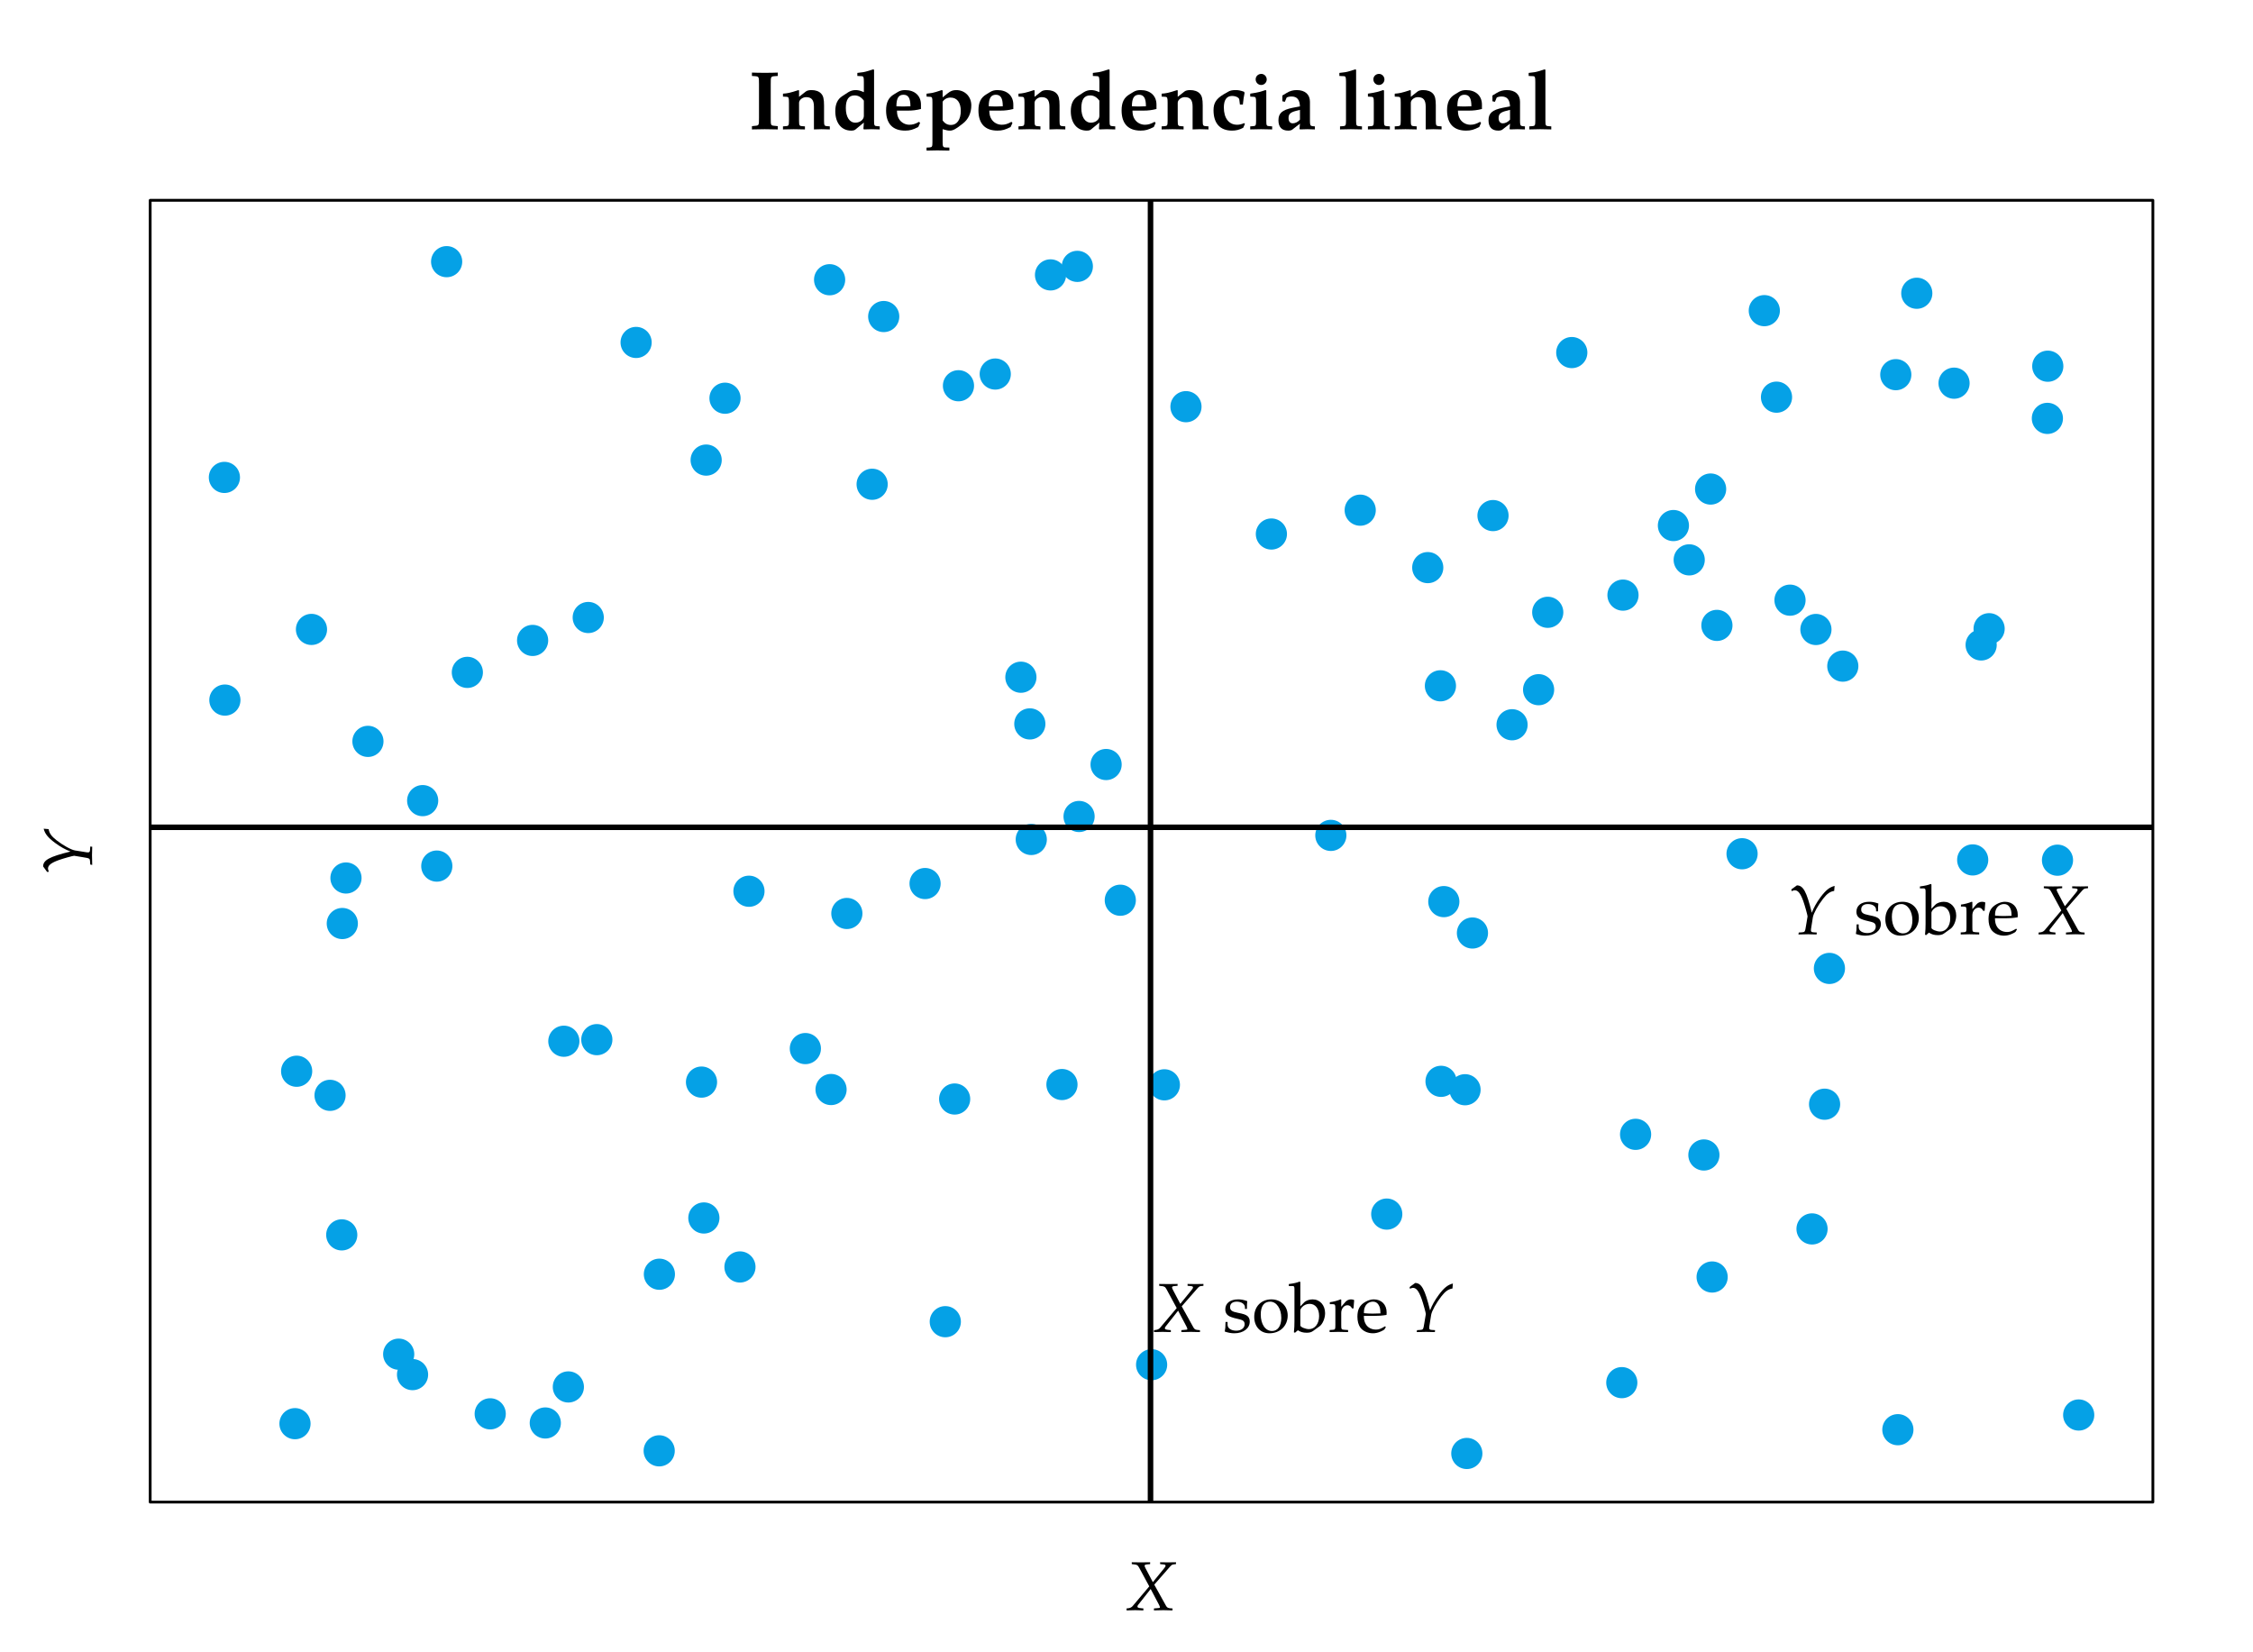 <?xml version="1.0" encoding="UTF-8"?>
<svg xmlns="http://www.w3.org/2000/svg" xmlns:xlink="http://www.w3.org/1999/xlink" width="324pt" height="237.6pt" viewBox="0 0 324 237.6" version="1.1">
<defs>
<g>
<symbol overflow="visible" id="glyph0-0">
<path style="stroke:none;" d=""/>
</symbol>
<symbol overflow="visible" id="glyph0-1">
<path style="stroke:none;" d="M 4.188 0.031 L 4.188 -0.438 L 3.734 -0.484 C 3.172 -0.531 3.172 -0.547 3.172 -1.609 L 3.172 -6.484 C 3.172 -7.547 3.172 -7.578 3.734 -7.625 L 4.188 -7.656 L 4.188 -8.141 C 3.562 -8.109 2.938 -8.109 2.312 -8.109 C 1.703 -8.109 1.094 -8.109 0.469 -8.141 L 0.469 -7.656 L 0.906 -7.625 C 1.469 -7.578 1.484 -7.547 1.484 -6.484 L 1.484 -1.609 C 1.484 -0.547 1.469 -0.531 0.906 -0.484 L 0.469 -0.438 L 0.469 0.031 C 1.094 0.016 1.703 0 2.312 0 C 2.938 0 3.562 0.016 4.188 0.031 Z M 4.188 0.031 "/>
</symbol>
<symbol overflow="visible" id="glyph0-2">
<path style="stroke:none;" d="M 7.016 0.031 L 7.016 -0.406 L 6.625 -0.438 C 6.25 -0.453 6.188 -0.547 6.188 -1.188 L 6.188 -3.422 C 6.188 -4.344 6.078 -4.797 5.766 -5.125 C 5.469 -5.453 4.969 -5.625 4.391 -5.625 C 4.031 -5.625 3.734 -5.562 3.547 -5.406 L 2.594 -4.656 L 2.594 -5.562 L 2.516 -5.625 C 1.281 -5.219 0.938 -5.156 0.281 -5.109 L 0.281 -4.688 L 0.828 -4.656 C 1.094 -4.625 1.141 -4.516 1.141 -3.812 L 1.141 -1.188 C 1.141 -0.547 1.078 -0.453 0.703 -0.438 L 0.281 -0.406 L 0.281 0.031 C 0.797 0.016 1.312 0 1.828 0 C 2.359 0 2.906 0.016 3.438 0.031 L 3.438 -0.406 L 3.031 -0.438 C 2.656 -0.453 2.594 -0.547 2.594 -1.188 L 2.594 -3.797 C 2.594 -4.203 3.078 -4.609 3.609 -4.609 C 4.406 -4.609 4.734 -4.188 4.734 -3.234 L 4.734 0.031 C 5.094 0.016 5.453 0 5.812 0 C 6.219 0 6.609 0.016 7.016 0.031 Z M 7.016 0.031 "/>
</symbol>
<symbol overflow="visible" id="glyph0-3">
<path style="stroke:none;" d="M 6.891 0.031 L 6.891 -0.406 L 6.5 -0.438 C 6.125 -0.453 6.078 -0.547 6.078 -1.188 L 6.078 -8.531 L 5.969 -8.609 L 5.109 -8.344 C 4.766 -8.234 4.359 -8.156 3.672 -8.094 L 3.672 -7.656 L 4.297 -7.625 C 4.562 -7.609 4.609 -7.5 4.609 -6.797 L 4.609 -5.328 L 4.375 -5.422 C 4.047 -5.562 3.719 -5.625 3.422 -5.625 C 3.031 -5.625 2.688 -5.516 2.359 -5.312 L 1.5 -4.75 C 0.828 -4.312 0.5 -3.625 0.5 -2.594 C 0.5 -0.891 1.391 0.203 2.781 0.203 C 3.062 0.203 3.25 0.156 3.375 0.062 L 4.609 -0.953 L 4.547 -0.062 L 4.609 0.031 C 4.969 0.016 5.328 0 5.688 0 C 6.094 0 6.484 0.016 6.891 0.031 Z M 4.609 -1.906 C 4.609 -1.375 4.047 -0.938 3.391 -0.938 C 2.547 -0.938 2.016 -1.75 2.016 -3.047 C 2.016 -4.25 2.422 -4.859 3.281 -4.859 C 3.797 -4.859 4.219 -4.625 4.609 -4.109 Z M 4.609 -1.906 "/>
</symbol>
<symbol overflow="visible" id="glyph0-4">
<path style="stroke:none;" d="M 5.516 -2.906 L 5.516 -3.531 C 5.516 -4.812 4.625 -5.625 3.234 -5.625 C 2.828 -5.625 2.516 -5.547 2.203 -5.359 L 1.641 -5.016 C 0.844 -4.547 0.5 -3.844 0.5 -2.703 C 0.5 -0.797 1.453 0.203 3.234 0.203 C 3.938 0.203 4.344 0.078 5.125 -0.312 L 5.391 -0.891 L 5.25 -1.062 C 4.688 -0.75 4.328 -0.641 3.844 -0.641 C 3.234 -0.641 2.656 -0.969 2.359 -1.469 C 2.156 -1.812 2.078 -2.094 2.062 -2.672 L 3.625 -2.672 C 4.297 -2.672 4.828 -2.734 5.516 -2.906 Z M 4 -3.297 C 4 -3.297 3.375 -3.266 2.984 -3.266 C 2.75 -3.266 3.047 -3.266 2.359 -3.281 L 1.984 -3.297 C 1.984 -4.484 2.312 -4.953 3 -4.953 C 3.688 -4.953 4 -4.484 4 -3.297 Z M 4 -3.297 "/>
</symbol>
<symbol overflow="visible" id="glyph0-5">
<path style="stroke:none;" d="M 6.781 -3.422 C 6.781 -4.688 5.859 -5.625 4.609 -5.625 C 4.141 -5.625 3.797 -5.5 3.375 -5.156 L 2.656 -4.578 L 2.656 -5.562 L 2.531 -5.625 L 1.703 -5.359 C 1.297 -5.234 1.094 -5.188 0.484 -5.125 L 0.344 -5.109 L 0.344 -4.688 L 0.891 -4.656 C 1.156 -4.625 1.188 -4.516 1.188 -3.812 L 1.188 1.859 C 1.188 2.5 1.141 2.594 0.766 2.625 L 0.344 2.641 L 0.344 3.078 C 0.859 3.062 1.375 3.047 1.891 3.047 C 2.469 3.047 3.047 3.062 3.625 3.078 L 3.625 2.641 L 3.078 2.625 C 2.719 2.609 2.656 2.5 2.656 1.859 L 2.656 0 C 3.234 0.172 3.438 0.203 3.719 0.203 C 4.125 0.203 4.547 -0.016 5.359 -0.656 C 5.422 -0.703 5.5 -0.766 5.562 -0.812 C 6.344 -1.406 6.781 -2.344 6.781 -3.422 Z M 5.266 -2.641 C 5.266 -1.406 4.734 -0.609 3.859 -0.609 C 3.359 -0.609 2.969 -0.812 2.656 -1.266 L 2.656 -3.953 C 2.922 -4.344 3.312 -4.547 3.797 -4.547 C 4.719 -4.547 5.266 -3.844 5.266 -2.641 Z M 5.266 -2.641 "/>
</symbol>
<symbol overflow="visible" id="glyph0-6">
<path style="stroke:none;" d="M 4.953 -0.75 L 4.844 -0.875 C 4.438 -0.703 4.172 -0.641 3.828 -0.641 C 2.641 -0.641 1.922 -1.594 1.922 -3.125 C 1.922 -4.203 2.328 -4.781 3.094 -4.781 C 3.641 -4.781 4.109 -4.547 4.141 -4.266 L 4.234 -3.547 L 4.656 -3.547 C 4.734 -4.312 4.797 -4.703 4.906 -5.234 L 4.812 -5.391 C 4.266 -5.578 4.016 -5.625 3.578 -5.625 C 3.125 -5.625 2.797 -5.547 2.516 -5.375 L 1.891 -5.016 C 0.828 -4.375 0.438 -3.781 0.438 -2.734 C 0.438 -0.844 1.375 0.203 3.094 0.203 C 3.688 0.203 4.141 0.094 4.703 -0.203 Z M 4.953 -0.75 "/>
</symbol>
<symbol overflow="visible" id="glyph0-7">
<path style="stroke:none;" d="M 3.562 0.031 L 3.562 -0.406 L 3.141 -0.438 C 2.766 -0.453 2.719 -0.547 2.719 -1.188 L 2.719 -5.562 L 2.594 -5.625 C 2.594 -5.625 2.094 -5.453 1.75 -5.359 C 1.297 -5.25 1.094 -5.219 0.578 -5.141 L 0.406 -5.109 L 0.406 -4.688 L 0.938 -4.656 C 1.219 -4.625 1.25 -4.516 1.25 -3.812 L 1.25 -1.188 C 1.25 -0.547 1.188 -0.453 0.828 -0.438 L 0.406 -0.406 L 0.406 0.031 C 0.922 0.016 1.438 0 1.953 0 C 2.484 0 3.031 0.016 3.562 0.031 Z M 2.781 -7.156 C 2.781 -7.594 2.422 -7.953 2 -7.953 C 1.547 -7.953 1.188 -7.609 1.188 -7.172 C 1.188 -6.719 1.547 -6.359 1.984 -6.359 C 2.422 -6.359 2.781 -6.719 2.781 -7.156 Z M 2.781 -7.156 "/>
</symbol>
<symbol overflow="visible" id="glyph0-8">
<path style="stroke:none;" d="M 5.719 0.031 L 5.719 -0.406 L 5.359 -0.438 C 5.078 -0.469 5.016 -0.609 5.016 -1.172 L 5.016 -3.938 C 5.016 -5 4.312 -5.625 3.109 -5.625 C 2.594 -5.625 2.125 -5.5 1.672 -5.219 L 1.047 -4.844 L 1.047 -4.016 L 1.406 -3.938 L 1.656 -4.531 C 1.703 -4.609 2.031 -4.703 2.359 -4.703 C 3.156 -4.703 3.531 -4.266 3.578 -3.281 L 2.516 -3.078 C 1.016 -2.766 0.484 -2.297 0.484 -1.281 C 0.484 -0.312 0.969 0.203 1.875 0.203 C 2.156 0.203 2.344 0.156 2.469 0.062 L 3.578 -0.797 L 3.516 -0.062 L 3.578 0.031 C 3.938 0.016 4.297 0 4.656 0 C 5.016 0 5.359 0.016 5.719 0.031 Z M 3.578 -1.375 C 3.328 -1.062 2.906 -0.844 2.547 -0.844 C 2.156 -0.844 1.938 -1.125 1.938 -1.594 C 1.938 -2.172 2.188 -2.422 3.031 -2.641 L 3.578 -2.781 Z M 3.578 -1.375 "/>
</symbol>
<symbol overflow="visible" id="glyph0-9">
<path style="stroke:none;" d="M 3.531 0.031 L 3.531 -0.406 L 3.125 -0.438 C 2.75 -0.453 2.688 -0.547 2.688 -1.188 L 2.688 -8.531 L 2.594 -8.609 L 1.734 -8.344 C 1.391 -8.234 0.984 -8.156 0.281 -8.094 L 0.281 -7.656 L 0.922 -7.625 C 1.188 -7.609 1.234 -7.5 1.234 -6.797 L 1.234 -1.188 C 1.234 -0.547 1.172 -0.453 0.797 -0.438 L 0.375 -0.406 L 0.375 0.031 C 0.891 0.016 1.406 0 1.922 0 C 2.469 0 3 0.016 3.531 0.031 Z M 3.531 0.031 "/>
</symbol>
<symbol overflow="visible" id="glyph1-0">
<path style="stroke:none;" d=""/>
</symbol>
<symbol overflow="visible" id="glyph1-1">
<path style="stroke:none;" d="M 7.312 -6.625 L 7.312 -6.891 L 6.188 -6.875 L 5.031 -6.891 L 5.031 -6.625 L 5.359 -6.594 C 5.688 -6.578 5.812 -6.531 5.812 -6.406 C 5.812 -6.297 5.766 -6.203 5.578 -5.984 L 3.984 -4.031 L 2.938 -6.016 C 2.844 -6.203 2.797 -6.312 2.797 -6.406 C 2.797 -6.516 2.938 -6.578 3.234 -6.594 L 3.594 -6.625 L 3.594 -6.891 L 2.266 -6.875 L 0.953 -6.891 L 0.953 -6.625 L 1.203 -6.594 C 1.688 -6.562 1.812 -6.484 2.016 -6.109 L 3.469 -3.422 L 1.094 -0.609 C 0.953 -0.422 0.719 -0.312 0.484 -0.281 L 0.203 -0.25 L 0.203 0.031 L 1.453 0 L 2.625 0.031 L 2.625 -0.25 L 2.312 -0.281 C 1.938 -0.312 1.766 -0.375 1.766 -0.5 C 1.766 -0.578 1.797 -0.672 1.859 -0.75 L 3.672 -3.047 L 4.859 -0.797 C 4.953 -0.625 5 -0.484 5 -0.406 C 5 -0.312 4.938 -0.312 4.688 -0.297 C 4.5 -0.281 4.594 -0.297 4.141 -0.25 L 4.141 0.031 L 5.5 0 L 6.812 0.031 L 6.812 -0.25 L 6.562 -0.266 C 6.156 -0.297 6.031 -0.375 5.891 -0.609 L 4.188 -3.672 L 6.391 -6.188 C 6.672 -6.516 6.781 -6.578 7.031 -6.594 Z M 7.312 -6.625 "/>
</symbol>
<symbol overflow="visible" id="glyph1-2">
<path style="stroke:none;" d="M 6.734 -6.953 C 6 -6.766 5.469 -6.344 4.719 -5.344 C 4.109 -4.516 3.734 -3.828 3.453 -3.094 C 2.703 -6.141 2.219 -7.016 1.312 -7.031 L 0.516 -6.453 L 0.547 -6.203 C 0.781 -6.297 0.891 -6.328 1 -6.328 C 1.469 -6.328 1.828 -5.875 2.234 -4.75 C 2.469 -4.094 2.844 -2.719 2.844 -2.562 L 2.625 -1.25 C 2.484 -0.344 2.453 -0.312 2.047 -0.281 L 1.578 -0.25 L 1.531 0.031 L 2.922 0 L 4.141 0.031 L 4.172 -0.25 L 3.688 -0.281 C 3.422 -0.297 3.328 -0.375 3.328 -0.562 C 3.328 -0.625 3.344 -0.734 3.344 -0.781 L 3.609 -2.453 C 3.703 -3 4.344 -4.172 5.078 -5.109 C 5.656 -5.844 6.078 -6.141 6.672 -6.234 Z M 6.734 -6.953 "/>
</symbol>
<symbol overflow="visible" id="glyph2-0">
<path style="stroke:none;" d=""/>
</symbol>
<symbol overflow="visible" id="glyph2-1">
<path style="stroke:none;" d="M -6.953 -6.734 C -6.766 -6 -6.344 -5.469 -5.344 -4.719 C -4.516 -4.109 -3.828 -3.734 -3.094 -3.453 C -6.141 -2.703 -7.016 -2.219 -7.031 -1.312 L -6.453 -0.516 L -6.203 -0.547 C -6.297 -0.781 -6.328 -0.891 -6.328 -1 C -6.328 -1.469 -5.875 -1.828 -4.75 -2.234 C -4.094 -2.469 -2.719 -2.844 -2.562 -2.844 L -1.25 -2.625 C -0.344 -2.484 -0.312 -2.453 -0.281 -2.047 L -0.25 -1.578 L 0.031 -1.531 L 0 -2.922 L 0.031 -4.141 L -0.25 -4.172 L -0.281 -3.688 C -0.297 -3.422 -0.375 -3.328 -0.562 -3.328 C -0.625 -3.328 -0.734 -3.344 -0.781 -3.344 L -2.453 -3.609 C -3 -3.703 -4.172 -4.344 -5.109 -5.078 C -5.844 -5.656 -6.141 -6.078 -6.234 -6.672 Z M -6.953 -6.734 "/>
</symbol>
<symbol overflow="visible" id="glyph3-0">
<path style="stroke:none;" d=""/>
</symbol>
<symbol overflow="visible" id="glyph3-1">
<path style="stroke:none;" d="M 3.891 -1.469 C 3.891 -1.781 3.812 -2.016 3.625 -2.219 C 3.359 -2.469 3.031 -2.578 2.156 -2.75 C 1.328 -2.906 1.062 -3.109 1.062 -3.562 C 1.062 -4.062 1.422 -4.344 2.031 -4.344 C 2.688 -4.344 3.203 -4 3.203 -3.531 L 3.203 -3.297 L 3.484 -3.297 C 3.484 -3.875 3.5 -4.109 3.531 -4.422 C 3 -4.609 2.641 -4.672 2.234 -4.672 C 1.078 -4.672 0.375 -4.125 0.375 -3.234 C 0.375 -2.75 0.594 -2.406 1.047 -2.203 C 1.312 -2.078 1.844 -1.922 2.516 -1.781 C 2.969 -1.672 3.156 -1.469 3.156 -1.094 C 3.156 -0.547 2.656 -0.172 1.953 -0.172 C 1.219 -0.172 0.703 -0.516 0.703 -1.016 L 0.703 -1.422 L 0.406 -1.422 C 0.406 -0.734 0.375 -0.438 0.297 -0.047 C 0.812 0.125 1.203 0.203 1.672 0.203 C 2.969 0.203 3.891 -0.5 3.891 -1.469 Z M 3.891 -1.469 "/>
</symbol>
<symbol overflow="visible" id="glyph3-2">
<path style="stroke:none;" d="M 5.125 -2.359 C 5.125 -3.703 4.141 -4.672 2.781 -4.672 C 1.328 -4.672 0.312 -3.656 0.312 -2.156 C 0.312 -0.75 1.203 0.203 2.5 0.203 C 4.031 0.203 5.125 -0.875 5.125 -2.359 Z M 4.203 -2 C 4.203 -0.844 3.688 -0.125 2.875 -0.125 C 1.906 -0.125 1.25 -1.094 1.25 -2.5 C 1.25 -3.703 1.719 -4.344 2.609 -4.344 C 3.516 -4.344 4.203 -3.344 4.203 -2 Z M 4.203 -2 "/>
</symbol>
<symbol overflow="visible" id="glyph3-3">
<path style="stroke:none;" d="M 5.062 -2.688 C 5.062 -3.844 4.312 -4.672 3.266 -4.672 C 2.797 -4.672 2.297 -4.5 2.047 -4.234 L 1.5 -3.672 L 1.5 -7.156 L 1.406 -7.234 C 0.969 -7.062 0.641 -6.984 -0.156 -6.875 L -0.156 -6.594 L 0.406 -6.594 C 0.594 -6.594 0.656 -6.484 0.656 -6.188 L 0.656 -1.531 C 0.656 -0.906 0.641 -0.641 0.578 0.062 L 0.734 0.125 L 1.141 -0.234 C 1.531 0.016 1.891 0.125 2.422 0.125 C 2.812 0.125 3.078 0.047 3.281 -0.094 L 4.281 -0.812 C 4.719 -1.141 5.062 -1.969 5.062 -2.688 Z M 4.203 -2.281 C 4.203 -1.172 3.594 -0.391 2.75 -0.391 C 2.234 -0.391 1.5 -0.703 1.5 -0.922 L 1.5 -3.078 C 1.5 -3.203 1.594 -3.391 1.75 -3.562 C 2.031 -3.859 2.422 -4.031 2.828 -4.031 C 3.672 -4.031 4.203 -3.344 4.203 -2.281 Z M 4.203 -2.281 "/>
</symbol>
<symbol overflow="visible" id="glyph3-4">
<path style="stroke:none;" d="M 3.734 -4.562 C 3.625 -4.641 3.438 -4.672 3.266 -4.672 C 2.953 -4.672 2.641 -4.516 2.438 -4.266 L 1.875 -3.609 L 1.875 -4.641 L 1.781 -4.672 C 1.281 -4.469 0.75 -4.328 0.234 -4.266 L 0.234 -3.984 L 0.594 -3.984 C 1 -3.984 1.031 -3.922 1.031 -3.266 L 1.031 -1.016 C 1.031 -0.391 1 -0.312 0.672 -0.297 L 0.203 -0.266 L 0.203 0.031 C 0.625 0.016 1.031 0 1.438 0 C 1.906 0 2.375 0.016 2.859 0.031 L 2.859 -0.266 L 2.344 -0.297 C 1.891 -0.328 1.875 -0.359 1.875 -1.016 L 1.875 -2.734 C 1.875 -3.328 2.266 -3.828 2.766 -3.828 C 3.062 -3.828 3.266 -3.688 3.422 -3.375 L 3.641 -3.375 Z M 3.734 -4.562 "/>
</symbol>
<symbol overflow="visible" id="glyph3-5">
<path style="stroke:none;" d="M 4.469 -2.781 C 4.469 -3.922 3.734 -4.672 2.609 -4.672 C 2.25 -4.672 1.812 -4.547 1.406 -4.312 C 0.594 -3.844 0.266 -3.219 0.266 -2.188 C 0.266 -1.562 0.406 -1.016 0.672 -0.641 C 1.062 -0.109 1.75 0.203 2.5 0.203 C 2.859 0.203 3.234 0.125 3.641 -0.062 C 3.906 -0.172 4.109 -0.297 4.156 -0.359 L 4.359 -0.703 L 4.234 -0.797 C 3.594 -0.422 3.359 -0.328 2.938 -0.328 C 2.281 -0.328 1.75 -0.625 1.469 -1.109 C 1.281 -1.438 1.203 -1.719 1.188 -2.297 L 2.641 -2.297 C 3.328 -2.297 3.766 -2.328 4.453 -2.438 C 4.453 -2.578 4.469 -2.656 4.469 -2.781 Z M 3.578 -2.656 L 2.469 -2.625 C 2 -2.625 1.75 -2.641 1.203 -2.688 C 1.203 -3.156 1.25 -3.375 1.375 -3.641 C 1.578 -4.078 2.016 -4.344 2.5 -4.344 C 2.828 -4.344 3.078 -4.219 3.266 -3.953 C 3.484 -3.625 3.578 -3.328 3.578 -2.656 Z M 3.578 -2.656 "/>
</symbol>
</g>
<clipPath id="clip1">
  <path d="M 21.598 118 L 309.602 118 L 309.602 120 L 21.598 120 Z M 21.598 118 "/>
</clipPath>
<clipPath id="clip2">
  <path d="M 165 28.801 L 166 28.801 L 166 216 L 165 216 Z M 165 28.801 "/>
</clipPath>
</defs>
<g id="surface1">
<path style=" stroke:none;fill-rule:nonzero;fill:rgb(1.961%,63.135%,90.195%);fill-opacity:1;" d="M 247.277 166.086 C 247.277 164.848 246.273 163.844 245.035 163.844 C 243.797 163.844 242.793 164.848 242.793 166.086 C 242.793 167.324 243.797 168.328 245.035 168.328 C 246.273 168.328 247.277 167.324 247.277 166.086 Z M 247.277 166.086 "/>
<path style=" stroke:none;fill-rule:nonzero;fill:rgb(1.961%,63.135%,90.195%);fill-opacity:1;" d="M 149.055 97.383 C 149.055 96.145 148.051 95.141 146.812 95.141 C 145.574 95.141 144.57 96.145 144.57 97.383 C 144.57 98.621 145.574 99.625 146.812 99.625 C 148.051 99.625 149.055 98.621 149.055 97.383 Z M 149.055 97.383 "/>
<path style=" stroke:none;fill-rule:nonzero;fill:rgb(1.961%,63.135%,90.195%);fill-opacity:1;" d="M 118.059 150.785 C 118.059 149.547 117.055 148.543 115.816 148.543 C 114.578 148.543 113.574 149.547 113.574 150.785 C 113.574 152.023 114.578 153.027 115.816 153.027 C 117.055 153.027 118.059 152.023 118.059 150.785 Z M 118.059 150.785 "/>
<path style=" stroke:none;fill-rule:nonzero;fill:rgb(1.961%,63.135%,90.195%);fill-opacity:1;" d="M 150.547 120.719 C 150.547 119.48 149.543 118.477 148.305 118.477 C 147.066 118.477 146.062 119.48 146.062 120.719 C 146.062 121.953 147.066 122.957 148.305 122.957 C 149.543 122.957 150.547 121.953 150.547 120.719 Z M 150.547 120.719 "/>
<path style=" stroke:none;fill-rule:nonzero;fill:rgb(1.961%,63.135%,90.195%);fill-opacity:1;" d="M 127.664 69.637 C 127.664 68.398 126.66 67.395 125.422 67.395 C 124.184 67.395 123.18 68.398 123.18 69.637 C 123.18 70.875 124.184 71.879 125.422 71.879 C 126.66 71.879 127.664 70.875 127.664 69.637 Z M 127.664 69.637 "/>
<path style=" stroke:none;fill-rule:nonzero;fill:rgb(1.961%,63.135%,90.195%);fill-opacity:1;" d="M 86.836 88.797 C 86.836 87.559 85.832 86.555 84.594 86.555 C 83.355 86.555 82.352 87.559 82.352 88.797 C 82.352 90.035 83.355 91.039 84.594 91.039 C 85.832 91.039 86.836 90.035 86.836 88.797 Z M 86.836 88.797 "/>
<path style=" stroke:none;fill-rule:nonzero;fill:rgb(1.961%,63.135%,90.195%);fill-opacity:1;" d="M 44.664 204.723 C 44.664 203.484 43.66 202.48 42.422 202.48 C 41.184 202.48 40.18 203.484 40.18 204.723 C 40.18 205.961 41.184 206.965 42.422 206.965 C 43.66 206.965 44.664 205.961 44.664 204.723 Z M 44.664 204.723 "/>
<path style=" stroke:none;fill-rule:nonzero;fill:rgb(1.961%,63.135%,90.195%);fill-opacity:1;" d="M 103.125 155.605 C 103.125 154.367 102.121 153.363 100.883 153.363 C 99.645 153.363 98.641 154.367 98.641 155.605 C 98.641 156.844 99.645 157.848 100.883 157.848 C 102.121 157.848 103.125 156.844 103.125 155.605 Z M 103.125 155.605 "/>
<path style=" stroke:none;fill-rule:nonzero;fill:rgb(1.961%,63.135%,90.195%);fill-opacity:1;" d="M 124.027 131.355 C 124.027 130.117 123.023 129.117 121.785 129.117 C 120.547 129.117 119.543 130.117 119.543 131.355 C 119.543 132.594 120.547 133.598 121.785 133.598 C 123.023 133.598 124.027 132.594 124.027 131.355 Z M 124.027 131.355 "/>
<path style=" stroke:none;fill-rule:nonzero;fill:rgb(1.961%,63.135%,90.195%);fill-opacity:1;" d="M 285.93 123.656 C 285.93 122.418 284.93 121.414 283.691 121.414 C 282.453 121.414 281.449 122.418 281.449 123.656 C 281.449 124.895 282.453 125.898 283.691 125.898 C 284.93 125.898 285.93 124.895 285.93 123.656 Z M 285.93 123.656 "/>
<path style=" stroke:none;fill-rule:nonzero;fill:rgb(1.961%,63.135%,90.195%);fill-opacity:1;" d="M 219.688 104.219 C 219.688 102.98 218.684 101.977 217.449 101.977 C 216.211 101.977 215.207 102.98 215.207 104.219 C 215.207 105.457 216.211 106.461 217.449 106.461 C 218.684 106.461 219.688 105.457 219.688 104.219 Z M 219.688 104.219 "/>
<path style=" stroke:none;fill-rule:nonzero;fill:rgb(1.961%,63.135%,90.195%);fill-opacity:1;" d="M 193.625 120.129 C 193.625 118.891 192.621 117.887 191.387 117.887 C 190.148 117.887 189.145 118.891 189.145 120.129 C 189.145 121.367 190.148 122.371 191.387 122.371 C 192.621 122.371 193.625 121.367 193.625 120.129 Z M 193.625 120.129 "/>
<path style=" stroke:none;fill-rule:nonzero;fill:rgb(1.961%,63.135%,90.195%);fill-opacity:1;" d="M 237.453 163.117 C 237.453 161.879 236.449 160.875 235.211 160.875 C 233.973 160.875 232.969 161.879 232.969 163.117 C 232.969 164.355 233.973 165.359 235.211 165.359 C 236.449 165.359 237.453 164.355 237.453 163.117 Z M 237.453 163.117 "/>
<path style=" stroke:none;fill-rule:nonzero;fill:rgb(1.961%,63.135%,90.195%);fill-opacity:1;" d="M 129.328 45.52 C 129.328 44.281 128.324 43.277 127.086 43.277 C 125.848 43.277 124.844 44.281 124.844 45.52 C 124.844 46.754 125.848 47.758 127.086 47.758 C 128.324 47.758 129.328 46.754 129.328 45.52 Z M 129.328 45.52 "/>
<path style=" stroke:none;fill-rule:nonzero;fill:rgb(1.961%,63.135%,90.195%);fill-opacity:1;" d="M 213.992 134.168 C 213.992 132.93 212.988 131.926 211.75 131.926 C 210.512 131.926 209.508 132.93 209.508 134.168 C 209.508 135.406 210.512 136.406 211.75 136.406 C 212.988 136.406 213.992 135.406 213.992 134.168 Z M 213.992 134.168 "/>
<path style=" stroke:none;fill-rule:nonzero;fill:rgb(1.961%,63.135%,90.195%);fill-opacity:1;" d="M 283.25 55.102 C 283.25 53.863 282.246 52.859 281.012 52.859 C 279.773 52.859 278.77 53.863 278.77 55.102 C 278.77 56.34 279.773 57.344 281.012 57.344 C 282.246 57.344 283.25 56.34 283.25 55.102 Z M 283.25 55.102 "/>
<path style=" stroke:none;fill-rule:nonzero;fill:rgb(1.961%,63.135%,90.195%);fill-opacity:1;" d="M 249.148 89.934 C 249.148 88.695 248.145 87.691 246.906 87.691 C 245.668 87.691 244.664 88.695 244.664 89.934 C 244.664 91.168 245.668 92.172 246.906 92.172 C 248.145 92.172 249.148 91.168 249.148 89.934 Z M 249.148 89.934 "/>
<path style=" stroke:none;fill-rule:nonzero;fill:rgb(1.961%,63.135%,90.195%);fill-opacity:1;" d="M 69.449 96.688 C 69.449 95.449 68.445 94.445 67.207 94.445 C 65.973 94.445 64.969 95.449 64.969 96.688 C 64.969 97.926 65.973 98.93 67.207 98.93 C 68.445 98.93 69.449 97.926 69.449 96.688 Z M 69.449 96.688 "/>
<path style=" stroke:none;fill-rule:nonzero;fill:rgb(1.961%,63.135%,90.195%);fill-opacity:1;" d="M 228.277 50.699 C 228.277 49.461 227.273 48.457 226.035 48.457 C 224.797 48.457 223.793 49.461 223.793 50.699 C 223.793 51.938 224.797 52.941 226.035 52.941 C 227.273 52.941 228.277 51.938 228.277 50.699 Z M 228.277 50.699 "/>
<path style=" stroke:none;fill-rule:nonzero;fill:rgb(1.961%,63.135%,90.195%);fill-opacity:1;" d="M 207.562 81.621 C 207.562 80.387 206.562 79.383 205.324 79.383 C 204.086 79.383 203.082 80.387 203.082 81.621 C 203.082 82.859 204.086 83.863 205.324 83.863 C 206.562 83.863 207.562 82.859 207.562 81.621 Z M 207.562 81.621 "/>
<path style=" stroke:none;fill-rule:nonzero;fill:rgb(1.961%,63.135%,90.195%);fill-opacity:1;" d="M 157.422 117.41 C 157.422 116.172 156.418 115.168 155.18 115.168 C 153.941 115.168 152.938 116.172 152.938 117.41 C 152.938 118.648 153.941 119.652 155.18 119.652 C 156.418 119.652 157.422 118.648 157.422 117.41 Z M 157.422 117.41 "/>
<path style=" stroke:none;fill-rule:nonzero;fill:rgb(1.961%,63.135%,90.195%);fill-opacity:1;" d="M 212.926 156.703 C 212.926 155.465 211.922 154.461 210.684 154.461 C 209.445 154.461 208.441 155.465 208.441 156.703 C 208.441 157.941 209.445 158.945 210.684 158.945 C 211.922 158.945 212.926 157.941 212.926 156.703 Z M 212.926 156.703 "/>
<path style=" stroke:none;fill-rule:nonzero;fill:rgb(1.961%,63.135%,90.195%);fill-opacity:1;" d="M 55.152 106.609 C 55.152 105.371 54.148 104.367 52.914 104.367 C 51.676 104.367 50.672 105.371 50.672 106.609 C 50.672 107.848 51.676 108.852 52.914 108.852 C 54.148 108.852 55.152 107.848 55.152 106.609 Z M 55.152 106.609 "/>
<path style=" stroke:none;fill-rule:nonzero;fill:rgb(1.961%,63.135%,90.195%);fill-opacity:1;" d="M 197.852 73.363 C 197.852 72.125 196.848 71.121 195.609 71.121 C 194.371 71.121 193.367 72.125 193.367 73.363 C 193.367 74.602 194.371 75.605 195.609 75.605 C 196.848 75.605 197.852 74.602 197.852 73.363 Z M 197.852 73.363 "/>
<path style=" stroke:none;fill-rule:nonzero;fill:rgb(1.961%,63.135%,90.195%);fill-opacity:1;" d="M 63.023 115.129 C 63.023 113.891 62.02 112.887 60.781 112.887 C 59.543 112.887 58.543 113.891 58.543 115.129 C 58.543 116.367 59.543 117.371 60.781 117.371 C 62.02 117.371 63.023 116.367 63.023 115.129 Z M 63.023 115.129 "/>
<path style=" stroke:none;fill-rule:nonzero;fill:rgb(1.961%,63.135%,90.195%);fill-opacity:1;" d="M 264.633 158.785 C 264.633 157.547 263.629 156.543 262.391 156.543 C 261.152 156.543 260.148 157.547 260.148 158.785 C 260.148 160.023 261.152 161.027 262.391 161.027 C 263.629 161.027 264.633 160.023 264.633 158.785 Z M 264.633 158.785 "/>
<path style=" stroke:none;fill-rule:nonzero;fill:rgb(1.961%,63.135%,90.195%);fill-opacity:1;" d="M 201.668 174.586 C 201.668 173.348 200.664 172.344 199.426 172.344 C 198.188 172.344 197.184 173.348 197.184 174.586 C 197.184 175.824 198.188 176.828 199.426 176.828 C 200.664 176.828 201.668 175.824 201.668 174.586 Z M 201.668 174.586 "/>
<path style=" stroke:none;fill-rule:nonzero;fill:rgb(1.961%,63.135%,90.195%);fill-opacity:1;" d="M 103.465 175.145 C 103.465 173.906 102.461 172.902 101.223 172.902 C 99.984 172.902 98.98 173.906 98.98 175.145 C 98.98 176.383 99.984 177.387 101.223 177.387 C 102.461 177.387 103.465 176.383 103.465 175.145 Z M 103.465 175.145 "/>
<path style=" stroke:none;fill-rule:nonzero;fill:rgb(1.961%,63.135%,90.195%);fill-opacity:1;" d="M 51.387 177.574 C 51.387 176.336 50.383 175.332 49.145 175.332 C 47.91 175.332 46.906 176.336 46.906 177.574 C 46.906 178.812 47.91 179.816 49.145 179.816 C 50.383 179.816 51.387 178.812 51.387 177.574 Z M 51.387 177.574 "/>
<path style=" stroke:none;fill-rule:nonzero;fill:rgb(1.961%,63.135%,90.195%);fill-opacity:1;" d="M 259.66 86.305 C 259.66 85.066 258.656 84.062 257.418 84.062 C 256.18 84.062 255.176 85.066 255.176 86.305 C 255.176 87.543 256.18 88.547 257.418 88.547 C 258.656 88.547 259.66 87.543 259.66 86.305 Z M 259.66 86.305 "/>
<path style=" stroke:none;fill-rule:nonzero;fill:rgb(1.961%,63.135%,90.195%);fill-opacity:1;" d="M 172.793 58.48 C 172.793 57.242 171.789 56.238 170.551 56.238 C 169.316 56.238 168.312 57.242 168.312 58.48 C 168.312 59.719 169.316 60.723 170.551 60.723 C 171.789 60.723 172.793 59.719 172.793 58.48 Z M 172.793 58.48 "/>
<path style=" stroke:none;fill-rule:nonzero;fill:rgb(1.961%,63.135%,90.195%);fill-opacity:1;" d="M 248.461 183.633 C 248.461 182.395 247.457 181.391 246.219 181.391 C 244.98 181.391 243.977 182.395 243.977 183.633 C 243.977 184.871 244.98 185.875 246.219 185.875 C 247.457 185.875 248.461 184.871 248.461 183.633 Z M 248.461 183.633 "/>
<path style=" stroke:none;fill-rule:nonzero;fill:rgb(1.961%,63.135%,90.195%);fill-opacity:1;" d="M 97.066 183.234 C 97.066 181.996 96.062 180.992 94.824 180.992 C 93.586 180.992 92.586 181.996 92.586 183.234 C 92.586 184.473 93.586 185.477 94.824 185.477 C 96.062 185.477 97.066 184.473 97.066 183.234 Z M 97.066 183.234 "/>
<path style=" stroke:none;fill-rule:nonzero;fill:rgb(1.961%,63.135%,90.195%);fill-opacity:1;" d="M 59.578 194.73 C 59.578 193.492 58.574 192.488 57.336 192.488 C 56.098 192.488 55.094 193.492 55.094 194.73 C 55.094 195.969 56.098 196.973 57.336 196.973 C 58.574 196.973 59.578 195.969 59.578 194.73 Z M 59.578 194.73 "/>
<path style=" stroke:none;fill-rule:nonzero;fill:rgb(1.961%,63.135%,90.195%);fill-opacity:1;" d="M 274.871 53.875 C 274.871 52.637 273.871 51.637 272.633 51.637 C 271.395 51.637 270.391 52.637 270.391 53.875 C 270.391 55.113 271.395 56.117 272.633 56.117 C 273.871 56.117 274.871 55.113 274.871 53.875 Z M 274.871 53.875 "/>
<path style=" stroke:none;fill-rule:nonzero;fill:rgb(1.961%,63.135%,90.195%);fill-opacity:1;" d="M 106.504 57.266 C 106.504 56.027 105.5 55.023 104.262 55.023 C 103.023 55.023 102.02 56.027 102.02 57.266 C 102.02 58.504 103.023 59.504 104.262 59.504 C 105.5 59.504 106.504 58.504 106.504 57.266 Z M 106.504 57.266 "/>
<path style=" stroke:none;fill-rule:nonzero;fill:rgb(1.961%,63.135%,90.195%);fill-opacity:1;" d="M 288.293 90.41 C 288.293 89.172 287.289 88.168 286.051 88.168 C 284.812 88.168 283.809 89.172 283.809 90.41 C 283.809 91.648 284.812 92.652 286.051 92.652 C 287.289 92.652 288.293 91.648 288.293 90.41 Z M 288.293 90.41 "/>
<path style=" stroke:none;fill-rule:nonzero;fill:rgb(1.961%,63.135%,90.195%);fill-opacity:1;" d="M 245.164 80.508 C 245.164 79.27 244.16 78.266 242.922 78.266 C 241.684 78.266 240.68 79.27 240.68 80.508 C 240.68 81.746 241.684 82.75 242.922 82.75 C 244.16 82.75 245.164 81.746 245.164 80.508 Z M 245.164 80.508 "/>
<path style=" stroke:none;fill-rule:nonzero;fill:rgb(1.961%,63.135%,90.195%);fill-opacity:1;" d="M 121.547 40.227 C 121.547 38.988 120.543 37.984 119.305 37.984 C 118.066 37.984 117.062 38.988 117.062 40.227 C 117.062 41.465 118.066 42.469 119.305 42.469 C 120.543 42.469 121.547 41.465 121.547 40.227 Z M 121.547 40.227 "/>
<path style=" stroke:none;fill-rule:nonzero;fill:rgb(1.961%,63.135%,90.195%);fill-opacity:1;" d="M 267.25 95.789 C 267.25 94.551 266.246 93.547 265.008 93.547 C 263.773 93.547 262.77 94.551 262.77 95.789 C 262.77 97.027 263.773 98.031 265.008 98.031 C 266.246 98.031 267.25 97.027 267.25 95.789 Z M 267.25 95.789 "/>
<path style=" stroke:none;fill-rule:nonzero;fill:rgb(1.961%,63.135%,90.195%);fill-opacity:1;" d="M 262.828 176.719 C 262.828 175.48 261.824 174.477 260.586 174.477 C 259.348 174.477 258.344 175.48 258.344 176.719 C 258.344 177.957 259.348 178.961 260.586 178.961 C 261.824 178.961 262.828 177.957 262.828 176.719 Z M 262.828 176.719 "/>
<path style=" stroke:none;fill-rule:nonzero;fill:rgb(1.961%,63.135%,90.195%);fill-opacity:1;" d="M 88.07 149.5 C 88.07 148.262 87.066 147.258 85.828 147.258 C 84.59 147.258 83.586 148.262 83.586 149.5 C 83.586 150.738 84.59 151.742 85.828 151.742 C 87.066 151.742 88.07 150.738 88.07 149.5 Z M 88.07 149.5 "/>
<path style=" stroke:none;fill-rule:nonzero;fill:rgb(1.961%,63.135%,90.195%);fill-opacity:1;" d="M 72.738 203.309 C 72.738 202.07 71.734 201.066 70.496 201.066 C 69.258 201.066 68.254 202.07 68.254 203.309 C 68.254 204.547 69.258 205.551 70.496 205.551 C 71.734 205.551 72.738 204.547 72.738 203.309 Z M 72.738 203.309 "/>
<path style=" stroke:none;fill-rule:nonzero;fill:rgb(1.961%,63.135%,90.195%);fill-opacity:1;" d="M 138.184 190.059 C 138.184 188.82 137.18 187.816 135.941 187.816 C 134.703 187.816 133.699 188.82 133.699 190.059 C 133.699 191.297 134.703 192.301 135.941 192.301 C 137.18 192.301 138.184 191.297 138.184 190.059 Z M 138.184 190.059 "/>
<path style=" stroke:none;fill-rule:nonzero;fill:rgb(1.961%,63.135%,90.195%);fill-opacity:1;" d="M 135.273 127.055 C 135.273 125.816 134.27 124.812 133.031 124.812 C 131.793 124.812 130.793 125.816 130.793 127.055 C 130.793 128.293 131.793 129.293 133.031 129.293 C 134.27 129.293 135.273 128.293 135.273 127.055 Z M 135.273 127.055 "/>
<path style=" stroke:none;fill-rule:nonzero;fill:rgb(1.961%,63.135%,90.195%);fill-opacity:1;" d="M 103.793 66.16 C 103.793 64.922 102.789 63.918 101.551 63.918 C 100.312 63.918 99.309 64.922 99.309 66.16 C 99.309 67.398 100.312 68.402 101.551 68.402 C 102.789 68.402 103.793 67.398 103.793 66.16 Z M 103.793 66.16 "/>
<path style=" stroke:none;fill-rule:nonzero;fill:rgb(1.961%,63.135%,90.195%);fill-opacity:1;" d="M 78.836 92.094 C 78.836 90.855 77.832 89.852 76.594 89.852 C 75.355 89.852 74.352 90.855 74.352 92.094 C 74.352 93.332 75.355 94.336 76.594 94.336 C 77.832 94.336 78.836 93.332 78.836 92.094 Z M 78.836 92.094 "/>
<path style=" stroke:none;fill-rule:nonzero;fill:rgb(1.961%,63.135%,90.195%);fill-opacity:1;" d="M 61.57 197.668 C 61.57 196.43 60.566 195.426 59.328 195.426 C 58.09 195.426 57.086 196.43 57.086 197.668 C 57.086 198.906 58.09 199.91 59.328 199.91 C 60.566 199.91 61.57 198.906 61.57 197.668 Z M 61.57 197.668 "/>
<path style=" stroke:none;fill-rule:nonzero;fill:rgb(1.961%,63.135%,90.195%);fill-opacity:1;" d="M 66.473 37.629 C 66.473 36.391 65.469 35.387 64.23 35.387 C 62.992 35.387 61.988 36.391 61.988 37.629 C 61.988 38.867 62.992 39.867 64.23 39.867 C 65.469 39.867 66.473 38.867 66.473 37.629 Z M 66.473 37.629 "/>
<path style=" stroke:none;fill-rule:nonzero;fill:rgb(1.961%,63.135%,90.195%);fill-opacity:1;" d="M 44.902 154.043 C 44.902 152.805 43.898 151.801 42.66 151.801 C 41.422 151.801 40.418 152.805 40.418 154.043 C 40.418 155.281 41.422 156.285 42.66 156.285 C 43.898 156.285 44.902 155.281 44.902 154.043 Z M 44.902 154.043 "/>
<path style=" stroke:none;fill-rule:nonzero;fill:rgb(1.961%,63.135%,90.195%);fill-opacity:1;" d="M 108.652 182.188 C 108.652 180.949 107.648 179.945 106.414 179.945 C 105.176 179.945 104.172 180.949 104.172 182.188 C 104.172 183.426 105.176 184.43 106.414 184.43 C 107.648 184.43 108.652 183.426 108.652 182.188 Z M 108.652 182.188 "/>
<path style=" stroke:none;fill-rule:nonzero;fill:rgb(1.961%,63.135%,90.195%);fill-opacity:1;" d="M 298.125 123.695 C 298.125 122.457 297.121 121.453 295.883 121.453 C 294.645 121.453 293.645 122.457 293.645 123.695 C 293.645 124.934 294.645 125.938 295.883 125.938 C 297.121 125.938 298.125 124.934 298.125 123.695 Z M 298.125 123.695 "/>
<path style=" stroke:none;fill-rule:nonzero;fill:rgb(1.961%,63.135%,90.195%);fill-opacity:1;" d="M 163.348 129.453 C 163.348 128.215 162.348 127.211 161.109 127.211 C 159.871 127.211 158.867 128.215 158.867 129.453 C 158.867 130.691 159.871 131.695 161.109 131.695 C 162.348 131.695 163.348 130.691 163.348 129.453 Z M 163.348 129.453 "/>
<path style=" stroke:none;fill-rule:nonzero;fill:rgb(1.961%,63.135%,90.195%);fill-opacity:1;" d="M 296.672 60.164 C 296.672 58.926 295.668 57.922 294.43 57.922 C 293.191 57.922 292.188 58.926 292.188 60.164 C 292.188 61.402 293.191 62.406 294.43 62.406 C 295.668 62.406 296.672 61.402 296.672 60.164 Z M 296.672 60.164 "/>
<path style=" stroke:none;fill-rule:nonzero;fill:rgb(1.961%,63.135%,90.195%);fill-opacity:1;" d="M 139.527 158.039 C 139.527 156.801 138.523 155.797 137.285 155.797 C 136.051 155.797 135.047 156.801 135.047 158.039 C 135.047 159.273 136.051 160.277 137.285 160.277 C 138.523 160.277 139.527 159.273 139.527 158.039 Z M 139.527 158.039 "/>
<path style=" stroke:none;fill-rule:nonzero;fill:rgb(1.961%,63.135%,90.195%);fill-opacity:1;" d="M 97.039 208.629 C 97.039 207.391 96.035 206.387 94.797 206.387 C 93.559 206.387 92.555 207.391 92.555 208.629 C 92.555 209.867 93.559 210.871 94.797 210.871 C 96.035 210.871 97.039 209.867 97.039 208.629 Z M 97.039 208.629 "/>
<path style=" stroke:none;fill-rule:nonzero;fill:rgb(1.961%,63.135%,90.195%);fill-opacity:1;" d="M 167.852 196.246 C 167.852 195.008 166.848 194.004 165.609 194.004 C 164.375 194.004 163.371 195.008 163.371 196.246 C 163.371 197.484 164.375 198.484 165.609 198.484 C 166.848 198.484 167.852 197.484 167.852 196.246 Z M 167.852 196.246 "/>
<path style=" stroke:none;fill-rule:nonzero;fill:rgb(1.961%,63.135%,90.195%);fill-opacity:1;" d="M 301.176 203.477 C 301.176 202.238 300.172 201.234 298.934 201.234 C 297.695 201.234 296.691 202.238 296.691 203.477 C 296.691 204.715 297.695 205.719 298.934 205.719 C 300.172 205.719 301.176 204.715 301.176 203.477 Z M 301.176 203.477 "/>
<path style=" stroke:none;fill-rule:nonzero;fill:rgb(1.961%,63.135%,90.195%);fill-opacity:1;" d="M 296.73 52.66 C 296.73 51.422 295.727 50.418 294.488 50.418 C 293.25 50.418 292.246 51.422 292.246 52.66 C 292.246 53.898 293.25 54.902 294.488 54.902 C 295.727 54.902 296.73 53.898 296.73 52.66 Z M 296.73 52.66 "/>
<path style=" stroke:none;fill-rule:nonzero;fill:rgb(1.961%,63.135%,90.195%);fill-opacity:1;" d="M 255.965 44.672 C 255.965 43.434 254.961 42.43 253.723 42.43 C 252.484 42.43 251.48 43.434 251.48 44.672 C 251.48 45.91 252.484 46.914 253.723 46.914 C 254.961 46.914 255.965 45.91 255.965 44.672 Z M 255.965 44.672 "/>
<path style=" stroke:none;fill-rule:nonzero;fill:rgb(1.961%,63.135%,90.195%);fill-opacity:1;" d="M 83.328 149.727 C 83.328 148.492 82.324 147.488 81.086 147.488 C 79.848 147.488 78.844 148.492 78.844 149.727 C 78.844 150.965 79.848 151.969 81.086 151.969 C 82.324 151.969 83.328 150.965 83.328 149.727 Z M 83.328 149.727 "/>
<path style=" stroke:none;fill-rule:nonzero;fill:rgb(1.961%,63.135%,90.195%);fill-opacity:1;" d="M 277.891 42.172 C 277.891 40.934 276.887 39.93 275.648 39.93 C 274.41 39.93 273.41 40.934 273.41 42.172 C 273.41 43.41 274.41 44.41 275.648 44.41 C 276.887 44.41 277.891 43.41 277.891 42.172 Z M 277.891 42.172 "/>
<path style=" stroke:none;fill-rule:nonzero;fill:rgb(1.961%,63.135%,90.195%);fill-opacity:1;" d="M 235.641 85.578 C 235.641 84.34 234.637 83.336 233.398 83.336 C 232.16 83.336 231.156 84.34 231.156 85.578 C 231.156 86.816 232.16 87.82 233.398 87.82 C 234.637 87.82 235.641 86.816 235.641 85.578 Z M 235.641 85.578 "/>
<path style=" stroke:none;fill-rule:nonzero;fill:rgb(1.961%,63.135%,90.195%);fill-opacity:1;" d="M 216.949 74.141 C 216.949 72.902 215.945 71.898 214.707 71.898 C 213.469 71.898 212.465 72.902 212.465 74.141 C 212.465 75.379 213.469 76.383 214.707 76.383 C 215.945 76.383 216.949 75.379 216.949 74.141 Z M 216.949 74.141 "/>
<path style=" stroke:none;fill-rule:nonzero;fill:rgb(1.961%,63.135%,90.195%);fill-opacity:1;" d="M 49.703 157.508 C 49.703 156.27 48.699 155.27 47.461 155.27 C 46.227 155.27 45.223 156.27 45.223 157.508 C 45.223 158.746 46.227 159.75 47.461 159.75 C 48.699 159.75 49.703 158.746 49.703 157.508 Z M 49.703 157.508 "/>
<path style=" stroke:none;fill-rule:nonzero;fill:rgb(1.961%,63.135%,90.195%);fill-opacity:1;" d="M 252.766 122.77 C 252.766 121.531 251.762 120.527 250.523 120.527 C 249.285 120.527 248.281 121.531 248.281 122.77 C 248.281 124.008 249.285 125.012 250.523 125.012 C 251.762 125.012 252.766 124.008 252.766 122.77 Z M 252.766 122.77 "/>
<path style=" stroke:none;fill-rule:nonzero;fill:rgb(1.961%,63.135%,90.195%);fill-opacity:1;" d="M 121.754 156.672 C 121.754 155.434 120.75 154.43 119.512 154.43 C 118.273 154.43 117.273 155.434 117.273 156.672 C 117.273 157.91 118.273 158.914 119.512 158.914 C 120.75 158.914 121.754 157.91 121.754 156.672 Z M 121.754 156.672 "/>
<path style=" stroke:none;fill-rule:nonzero;fill:rgb(1.961%,63.135%,90.195%);fill-opacity:1;" d="M 161.309 109.938 C 161.309 108.699 160.305 107.695 159.066 107.695 C 157.828 107.695 156.824 108.699 156.824 109.938 C 156.824 111.176 157.828 112.18 159.066 112.18 C 160.305 112.18 161.309 111.176 161.309 109.938 Z M 161.309 109.938 "/>
<path style=" stroke:none;fill-rule:nonzero;fill:rgb(1.961%,63.135%,90.195%);fill-opacity:1;" d="M 51.996 126.258 C 51.996 125.02 50.992 124.016 49.754 124.016 C 48.516 124.016 47.512 125.02 47.512 126.258 C 47.512 127.492 48.516 128.496 49.754 128.496 C 50.992 128.496 51.996 127.492 51.996 126.258 Z M 51.996 126.258 "/>
<path style=" stroke:none;fill-rule:nonzero;fill:rgb(1.961%,63.135%,90.195%);fill-opacity:1;" d="M 235.469 198.824 C 235.469 197.586 234.465 196.582 233.227 196.582 C 231.992 196.582 230.988 197.586 230.988 198.824 C 230.988 200.062 231.992 201.066 233.227 201.066 C 234.465 201.066 235.469 200.062 235.469 198.824 Z M 235.469 198.824 "/>
<path style=" stroke:none;fill-rule:nonzero;fill:rgb(1.961%,63.135%,90.195%);fill-opacity:1;" d="M 224.82 88.051 C 224.82 86.812 223.816 85.809 222.578 85.809 C 221.34 85.809 220.336 86.812 220.336 88.051 C 220.336 89.285 221.34 90.289 222.578 90.289 C 223.816 90.289 224.82 89.285 224.82 88.051 Z M 224.82 88.051 "/>
<path style=" stroke:none;fill-rule:nonzero;fill:rgb(1.961%,63.135%,90.195%);fill-opacity:1;" d="M 185.078 76.789 C 185.078 75.555 184.074 74.551 182.836 74.551 C 181.598 74.551 180.594 75.555 180.594 76.789 C 180.594 78.027 181.598 79.031 182.836 79.031 C 184.074 79.031 185.078 78.027 185.078 76.789 Z M 185.078 76.789 "/>
<path style=" stroke:none;fill-rule:nonzero;fill:rgb(1.961%,63.135%,90.195%);fill-opacity:1;" d="M 109.949 128.16 C 109.949 126.922 108.945 125.918 107.707 125.918 C 106.469 125.918 105.465 126.922 105.465 128.16 C 105.465 129.398 106.469 130.402 107.707 130.402 C 108.945 130.402 109.949 129.398 109.949 128.16 Z M 109.949 128.16 "/>
<path style=" stroke:none;fill-rule:nonzero;fill:rgb(1.961%,63.135%,90.195%);fill-opacity:1;" d="M 47.035 90.508 C 47.035 89.273 46.031 88.27 44.793 88.27 C 43.555 88.27 42.551 89.273 42.551 90.508 C 42.551 91.746 43.555 92.75 44.793 92.75 C 46.031 92.75 47.035 91.746 47.035 90.508 Z M 47.035 90.508 "/>
<path style=" stroke:none;fill-rule:nonzero;fill:rgb(1.961%,63.135%,90.195%);fill-opacity:1;" d="M 275.172 205.59 C 275.172 204.352 274.168 203.348 272.93 203.348 C 271.691 203.348 270.688 204.352 270.688 205.59 C 270.688 206.828 271.691 207.832 272.93 207.832 C 274.168 207.832 275.172 206.828 275.172 205.59 Z M 275.172 205.59 "/>
<path style=" stroke:none;fill-rule:nonzero;fill:rgb(1.961%,63.135%,90.195%);fill-opacity:1;" d="M 263.387 90.52 C 263.387 89.281 262.383 88.277 261.145 88.277 C 259.906 88.277 258.902 89.281 258.902 90.52 C 258.902 91.758 259.906 92.762 261.145 92.762 C 262.383 92.762 263.387 91.758 263.387 90.52 Z M 263.387 90.52 "/>
<path style=" stroke:none;fill-rule:nonzero;fill:rgb(1.961%,63.135%,90.195%);fill-opacity:1;" d="M 150.34 104.098 C 150.34 102.859 149.336 101.855 148.098 101.855 C 146.859 101.855 145.855 102.859 145.855 104.098 C 145.855 105.336 146.859 106.34 148.098 106.34 C 149.336 106.34 150.34 105.336 150.34 104.098 Z M 150.34 104.098 "/>
<path style=" stroke:none;fill-rule:nonzero;fill:rgb(1.961%,63.135%,90.195%);fill-opacity:1;" d="M 209.477 155.496 C 209.477 154.258 208.473 153.254 207.234 153.254 C 205.996 153.254 204.992 154.258 204.992 155.496 C 204.992 156.734 205.996 157.738 207.234 157.738 C 208.473 157.738 209.477 156.734 209.477 155.496 Z M 209.477 155.496 "/>
<path style=" stroke:none;fill-rule:nonzero;fill:rgb(1.961%,63.135%,90.195%);fill-opacity:1;" d="M 209.875 129.652 C 209.875 128.414 208.871 127.41 207.633 127.41 C 206.395 127.41 205.391 128.414 205.391 129.652 C 205.391 130.891 206.395 131.895 207.633 131.895 C 208.871 131.895 209.875 130.891 209.875 129.652 Z M 209.875 129.652 "/>
<path style=" stroke:none;fill-rule:nonzero;fill:rgb(1.961%,63.135%,90.195%);fill-opacity:1;" d="M 248.242 70.324 C 248.242 69.086 247.238 68.082 246 68.082 C 244.762 68.082 243.758 69.086 243.758 70.324 C 243.758 71.562 244.762 72.566 246 72.566 C 247.238 72.566 248.242 71.562 248.242 70.324 Z M 248.242 70.324 "/>
<path style=" stroke:none;fill-rule:nonzero;fill:rgb(1.961%,63.135%,90.195%);fill-opacity:1;" d="M 242.891 75.574 C 242.891 74.336 241.891 73.332 240.652 73.332 C 239.414 73.332 238.41 74.336 238.41 75.574 C 238.41 76.812 239.414 77.816 240.652 77.816 C 241.891 77.816 242.891 76.812 242.891 75.574 Z M 242.891 75.574 "/>
<path style=" stroke:none;fill-rule:nonzero;fill:rgb(1.961%,63.135%,90.195%);fill-opacity:1;" d="M 153.316 39.531 C 153.316 38.293 152.312 37.289 151.074 37.289 C 149.836 37.289 148.832 38.293 148.832 39.531 C 148.832 40.77 149.836 41.773 151.074 41.773 C 152.312 41.773 153.316 40.77 153.316 39.531 Z M 153.316 39.531 "/>
<path style=" stroke:none;fill-rule:nonzero;fill:rgb(1.961%,63.135%,90.195%);fill-opacity:1;" d="M 80.66 204.625 C 80.66 203.387 79.656 202.383 78.418 202.383 C 77.18 202.383 76.176 203.387 76.176 204.625 C 76.176 205.859 77.18 206.863 78.418 206.863 C 79.656 206.863 80.66 205.859 80.66 204.625 Z M 80.66 204.625 "/>
<path style=" stroke:none;fill-rule:nonzero;fill:rgb(1.961%,63.135%,90.195%);fill-opacity:1;" d="M 213.184 209.008 C 213.184 207.77 212.18 206.766 210.941 206.766 C 209.703 206.766 208.699 207.77 208.699 209.008 C 208.699 210.246 209.703 211.25 210.941 211.25 C 212.18 211.25 213.184 210.246 213.184 209.008 Z M 213.184 209.008 "/>
<path style=" stroke:none;fill-rule:nonzero;fill:rgb(1.961%,63.135%,90.195%);fill-opacity:1;" d="M 65.059 124.543 C 65.059 123.305 64.055 122.301 62.816 122.301 C 61.578 122.301 60.574 123.305 60.574 124.543 C 60.574 125.781 61.578 126.785 62.816 126.785 C 64.055 126.785 65.059 125.781 65.059 124.543 Z M 65.059 124.543 "/>
<path style=" stroke:none;fill-rule:nonzero;fill:rgb(1.961%,63.135%,90.195%);fill-opacity:1;" d="M 83.977 199.441 C 83.977 198.203 82.973 197.199 81.734 197.199 C 80.496 197.199 79.492 198.203 79.492 199.441 C 79.492 200.68 80.496 201.684 81.734 201.684 C 82.973 201.684 83.977 200.68 83.977 199.441 Z M 83.977 199.441 "/>
<path style=" stroke:none;fill-rule:nonzero;fill:rgb(1.961%,63.135%,90.195%);fill-opacity:1;" d="M 169.688 155.996 C 169.688 154.758 168.684 153.754 167.445 153.754 C 166.207 153.754 165.203 154.758 165.203 155.996 C 165.203 157.234 166.207 158.238 167.445 158.238 C 168.684 158.238 169.688 157.234 169.688 155.996 Z M 169.688 155.996 "/>
<path style=" stroke:none;fill-rule:nonzero;fill:rgb(1.961%,63.135%,90.195%);fill-opacity:1;" d="M 34.582 100.672 C 34.582 99.434 33.578 98.43 32.34 98.43 C 31.102 98.43 30.098 99.434 30.098 100.672 C 30.098 101.91 31.102 102.914 32.34 102.914 C 33.578 102.914 34.582 101.91 34.582 100.672 Z M 34.582 100.672 "/>
<path style=" stroke:none;fill-rule:nonzero;fill:rgb(1.961%,63.135%,90.195%);fill-opacity:1;" d="M 51.469 132.801 C 51.469 131.562 50.465 130.559 49.227 130.559 C 47.988 130.559 46.984 131.562 46.984 132.801 C 46.984 134.039 47.988 135.043 49.227 135.043 C 50.465 135.043 51.469 134.039 51.469 132.801 Z M 51.469 132.801 "/>
<path style=" stroke:none;fill-rule:nonzero;fill:rgb(1.961%,63.135%,90.195%);fill-opacity:1;" d="M 145.367 53.785 C 145.367 52.551 144.363 51.547 143.125 51.547 C 141.887 51.547 140.883 52.551 140.883 53.785 C 140.883 55.023 141.887 56.027 143.125 56.027 C 144.363 56.027 145.367 55.023 145.367 53.785 Z M 145.367 53.785 "/>
<path style=" stroke:none;fill-rule:nonzero;fill:rgb(1.961%,63.135%,90.195%);fill-opacity:1;" d="M 157.172 38.305 C 157.172 37.066 156.168 36.062 154.93 36.062 C 153.691 36.062 152.688 37.066 152.688 38.305 C 152.688 39.543 153.691 40.547 154.93 40.547 C 156.168 40.547 157.172 39.543 157.172 38.305 Z M 157.172 38.305 "/>
<path style=" stroke:none;fill-rule:nonzero;fill:rgb(1.961%,63.135%,90.195%);fill-opacity:1;" d="M 154.961 155.957 C 154.961 154.719 153.957 153.715 152.719 153.715 C 151.48 153.715 150.477 154.719 150.477 155.957 C 150.477 157.191 151.48 158.195 152.719 158.195 C 153.957 158.195 154.961 157.191 154.961 155.957 Z M 154.961 155.957 "/>
<path style=" stroke:none;fill-rule:nonzero;fill:rgb(1.961%,63.135%,90.195%);fill-opacity:1;" d="M 140.078 55.469 C 140.078 54.234 139.074 53.23 137.836 53.23 C 136.598 53.23 135.594 54.234 135.594 55.469 C 135.594 56.707 136.598 57.711 137.836 57.711 C 139.074 57.711 140.078 56.707 140.078 55.469 Z M 140.078 55.469 "/>
<path style=" stroke:none;fill-rule:nonzero;fill:rgb(1.961%,63.135%,90.195%);fill-opacity:1;" d="M 209.387 98.621 C 209.387 97.383 208.383 96.379 207.145 96.379 C 205.906 96.379 204.902 97.383 204.902 98.621 C 204.902 99.855 205.906 100.859 207.145 100.859 C 208.383 100.859 209.387 99.855 209.387 98.621 Z M 209.387 98.621 "/>
<path style=" stroke:none;fill-rule:nonzero;fill:rgb(1.961%,63.135%,90.195%);fill-opacity:1;" d="M 265.328 139.258 C 265.328 138.02 264.324 137.016 263.086 137.016 C 261.848 137.016 260.844 138.02 260.844 139.258 C 260.844 140.496 261.848 141.5 263.086 141.5 C 264.324 141.5 265.328 140.496 265.328 139.258 Z M 265.328 139.258 "/>
<path style=" stroke:none;fill-rule:nonzero;fill:rgb(1.961%,63.135%,90.195%);fill-opacity:1;" d="M 257.719 57.113 C 257.719 55.875 256.715 54.871 255.477 54.871 C 254.238 54.871 253.234 55.875 253.234 57.113 C 253.234 58.352 254.238 59.355 255.477 59.355 C 256.715 59.355 257.719 58.352 257.719 57.113 Z M 257.719 57.113 "/>
<path style=" stroke:none;fill-rule:nonzero;fill:rgb(1.961%,63.135%,90.195%);fill-opacity:1;" d="M 34.512 68.652 C 34.512 67.414 33.508 66.41 32.27 66.41 C 31.031 66.41 30.027 67.414 30.027 68.652 C 30.027 69.891 31.031 70.895 32.27 70.895 C 33.508 70.895 34.512 69.891 34.512 68.652 Z M 34.512 68.652 "/>
<path style=" stroke:none;fill-rule:nonzero;fill:rgb(1.961%,63.135%,90.195%);fill-opacity:1;" d="M 93.719 49.242 C 93.719 48.008 92.715 47.004 91.477 47.004 C 90.238 47.004 89.238 48.008 89.238 49.242 C 89.238 50.48 90.238 51.484 91.477 51.484 C 92.715 51.484 93.719 50.48 93.719 49.242 Z M 93.719 49.242 "/>
<path style=" stroke:none;fill-rule:nonzero;fill:rgb(1.961%,63.135%,90.195%);fill-opacity:1;" d="M 223.504 99.176 C 223.504 97.938 222.5 96.938 221.262 96.938 C 220.023 96.938 219.023 97.938 219.023 99.176 C 219.023 100.414 220.023 101.418 221.262 101.418 C 222.5 101.418 223.504 100.414 223.504 99.176 Z M 223.504 99.176 "/>
<path style=" stroke:none;fill-rule:nonzero;fill:rgb(1.961%,63.135%,90.195%);fill-opacity:1;" d="M 287.148 92.742 C 287.148 91.504 286.145 90.5 284.906 90.5 C 283.668 90.5 282.664 91.504 282.664 92.742 C 282.664 93.98 283.668 94.984 284.906 94.984 C 286.145 94.984 287.148 93.98 287.148 92.742 Z M 287.148 92.742 "/>
<g style="fill:rgb(0%,0%,0%);fill-opacity:1;">
  <use xlink:href="#glyph0-1" x="107.666" y="18.579"/>
  <use xlink:href="#glyph0-2" x="112.317" y="18.579"/>
  <use xlink:href="#glyph0-3" x="119.621" y="18.579"/>
  <use xlink:href="#glyph0-4" x="126.926" y="18.579"/>
  <use xlink:href="#glyph0-5" x="132.903" y="18.579"/>
  <use xlink:href="#glyph0-4" x="140.208" y="18.579"/>
  <use xlink:href="#glyph0-2" x="146.185" y="18.579"/>
  <use xlink:href="#glyph0-3" x="153.49" y="18.579"/>
  <use xlink:href="#glyph0-4" x="160.795" y="18.579"/>
  <use xlink:href="#glyph0-2" x="166.772" y="18.579"/>
  <use xlink:href="#glyph0-6" x="174.077" y="18.579"/>
  <use xlink:href="#glyph0-7" x="179.385" y="18.579"/>
  <use xlink:href="#glyph0-8" x="183.366" y="18.579"/>
</g>
<g style="fill:rgb(0%,0%,0%);fill-opacity:1;">
  <use xlink:href="#glyph0-9" x="192.332" y="18.579"/>
  <use xlink:href="#glyph0-7" x="196.313" y="18.579"/>
  <use xlink:href="#glyph0-2" x="200.294" y="18.579"/>
  <use xlink:href="#glyph0-4" x="207.599" y="18.579"/>
  <use xlink:href="#glyph0-8" x="213.576" y="18.579"/>
  <use xlink:href="#glyph0-9" x="219.554" y="18.579"/>
</g>
<g style="fill:rgb(0%,0%,0%);fill-opacity:1;">
  <use xlink:href="#glyph1-1" x="161.805" y="231.543"/>
</g>
<g style="fill:rgb(0%,0%,0%);fill-opacity:1;">
  <use xlink:href="#glyph2-1" x="13.231" y="125.902"/>
</g>
<path style="fill:none;stroke-width:0.399;stroke-linecap:round;stroke-linejoin:round;stroke:rgb(0%,0%,0%);stroke-opacity:1;stroke-miterlimit:10;" d="M 21.598 21.6 L 309.602 21.6 L 309.602 208.799 L 21.598 208.799 L 21.598 21.6 " transform="matrix(1,0,0,-1,0,237.6)"/>
<g clip-path="url(#clip1)" clip-rule="nonzero">
<path style="fill:none;stroke-width:0.797;stroke-linecap:round;stroke-linejoin:round;stroke:rgb(0%,0%,0%);stroke-opacity:1;stroke-miterlimit:10;" d="M 21.598 118.635 L 309.602 118.635 " transform="matrix(1,0,0,-1,0,237.6)"/>
</g>
<g clip-path="url(#clip2)" clip-rule="nonzero">
<path style="fill:none;stroke-width:0.797;stroke-linecap:round;stroke-linejoin:round;stroke:rgb(0%,0%,0%);stroke-opacity:1;stroke-miterlimit:10;" d="M 165.453 21.6 L 165.453 208.799 " transform="matrix(1,0,0,-1,0,237.6)"/>
</g>
<g style="fill:rgb(0%,0%,0%);fill-opacity:1;">
  <use xlink:href="#glyph1-1" x="165.751" y="191.522"/>
</g>
<g style="fill:rgb(0%,0%,0%);fill-opacity:1;">
  <use xlink:href="#glyph3-1" x="175.833" y="191.522"/>
  <use xlink:href="#glyph3-2" x="180.057" y="191.522"/>
  <use xlink:href="#glyph3-3" x="185.497" y="191.522"/>
  <use xlink:href="#glyph3-4" x="191.006" y="191.522"/>
  <use xlink:href="#glyph3-5" x="194.941" y="191.522"/>
</g>
<g style="fill:rgb(0%,0%,0%);fill-opacity:1;">
  <use xlink:href="#glyph1-2" x="202.204" y="191.522"/>
</g>
<g style="fill:rgb(0%,0%,0%);fill-opacity:1;">
  <use xlink:href="#glyph1-2" x="257.099" y="134.346"/>
</g>
<g style="fill:rgb(0%,0%,0%);fill-opacity:1;">
  <use xlink:href="#glyph3-1" x="266.593" y="134.346"/>
  <use xlink:href="#glyph3-2" x="270.817" y="134.346"/>
  <use xlink:href="#glyph3-3" x="276.257" y="134.346"/>
  <use xlink:href="#glyph3-4" x="281.766" y="134.346"/>
  <use xlink:href="#glyph3-5" x="285.701" y="134.346"/>
</g>
<g style="fill:rgb(0%,0%,0%);fill-opacity:1;">
  <use xlink:href="#glyph1-1" x="292.965" y="134.346"/>
</g>
</g>
</svg>
